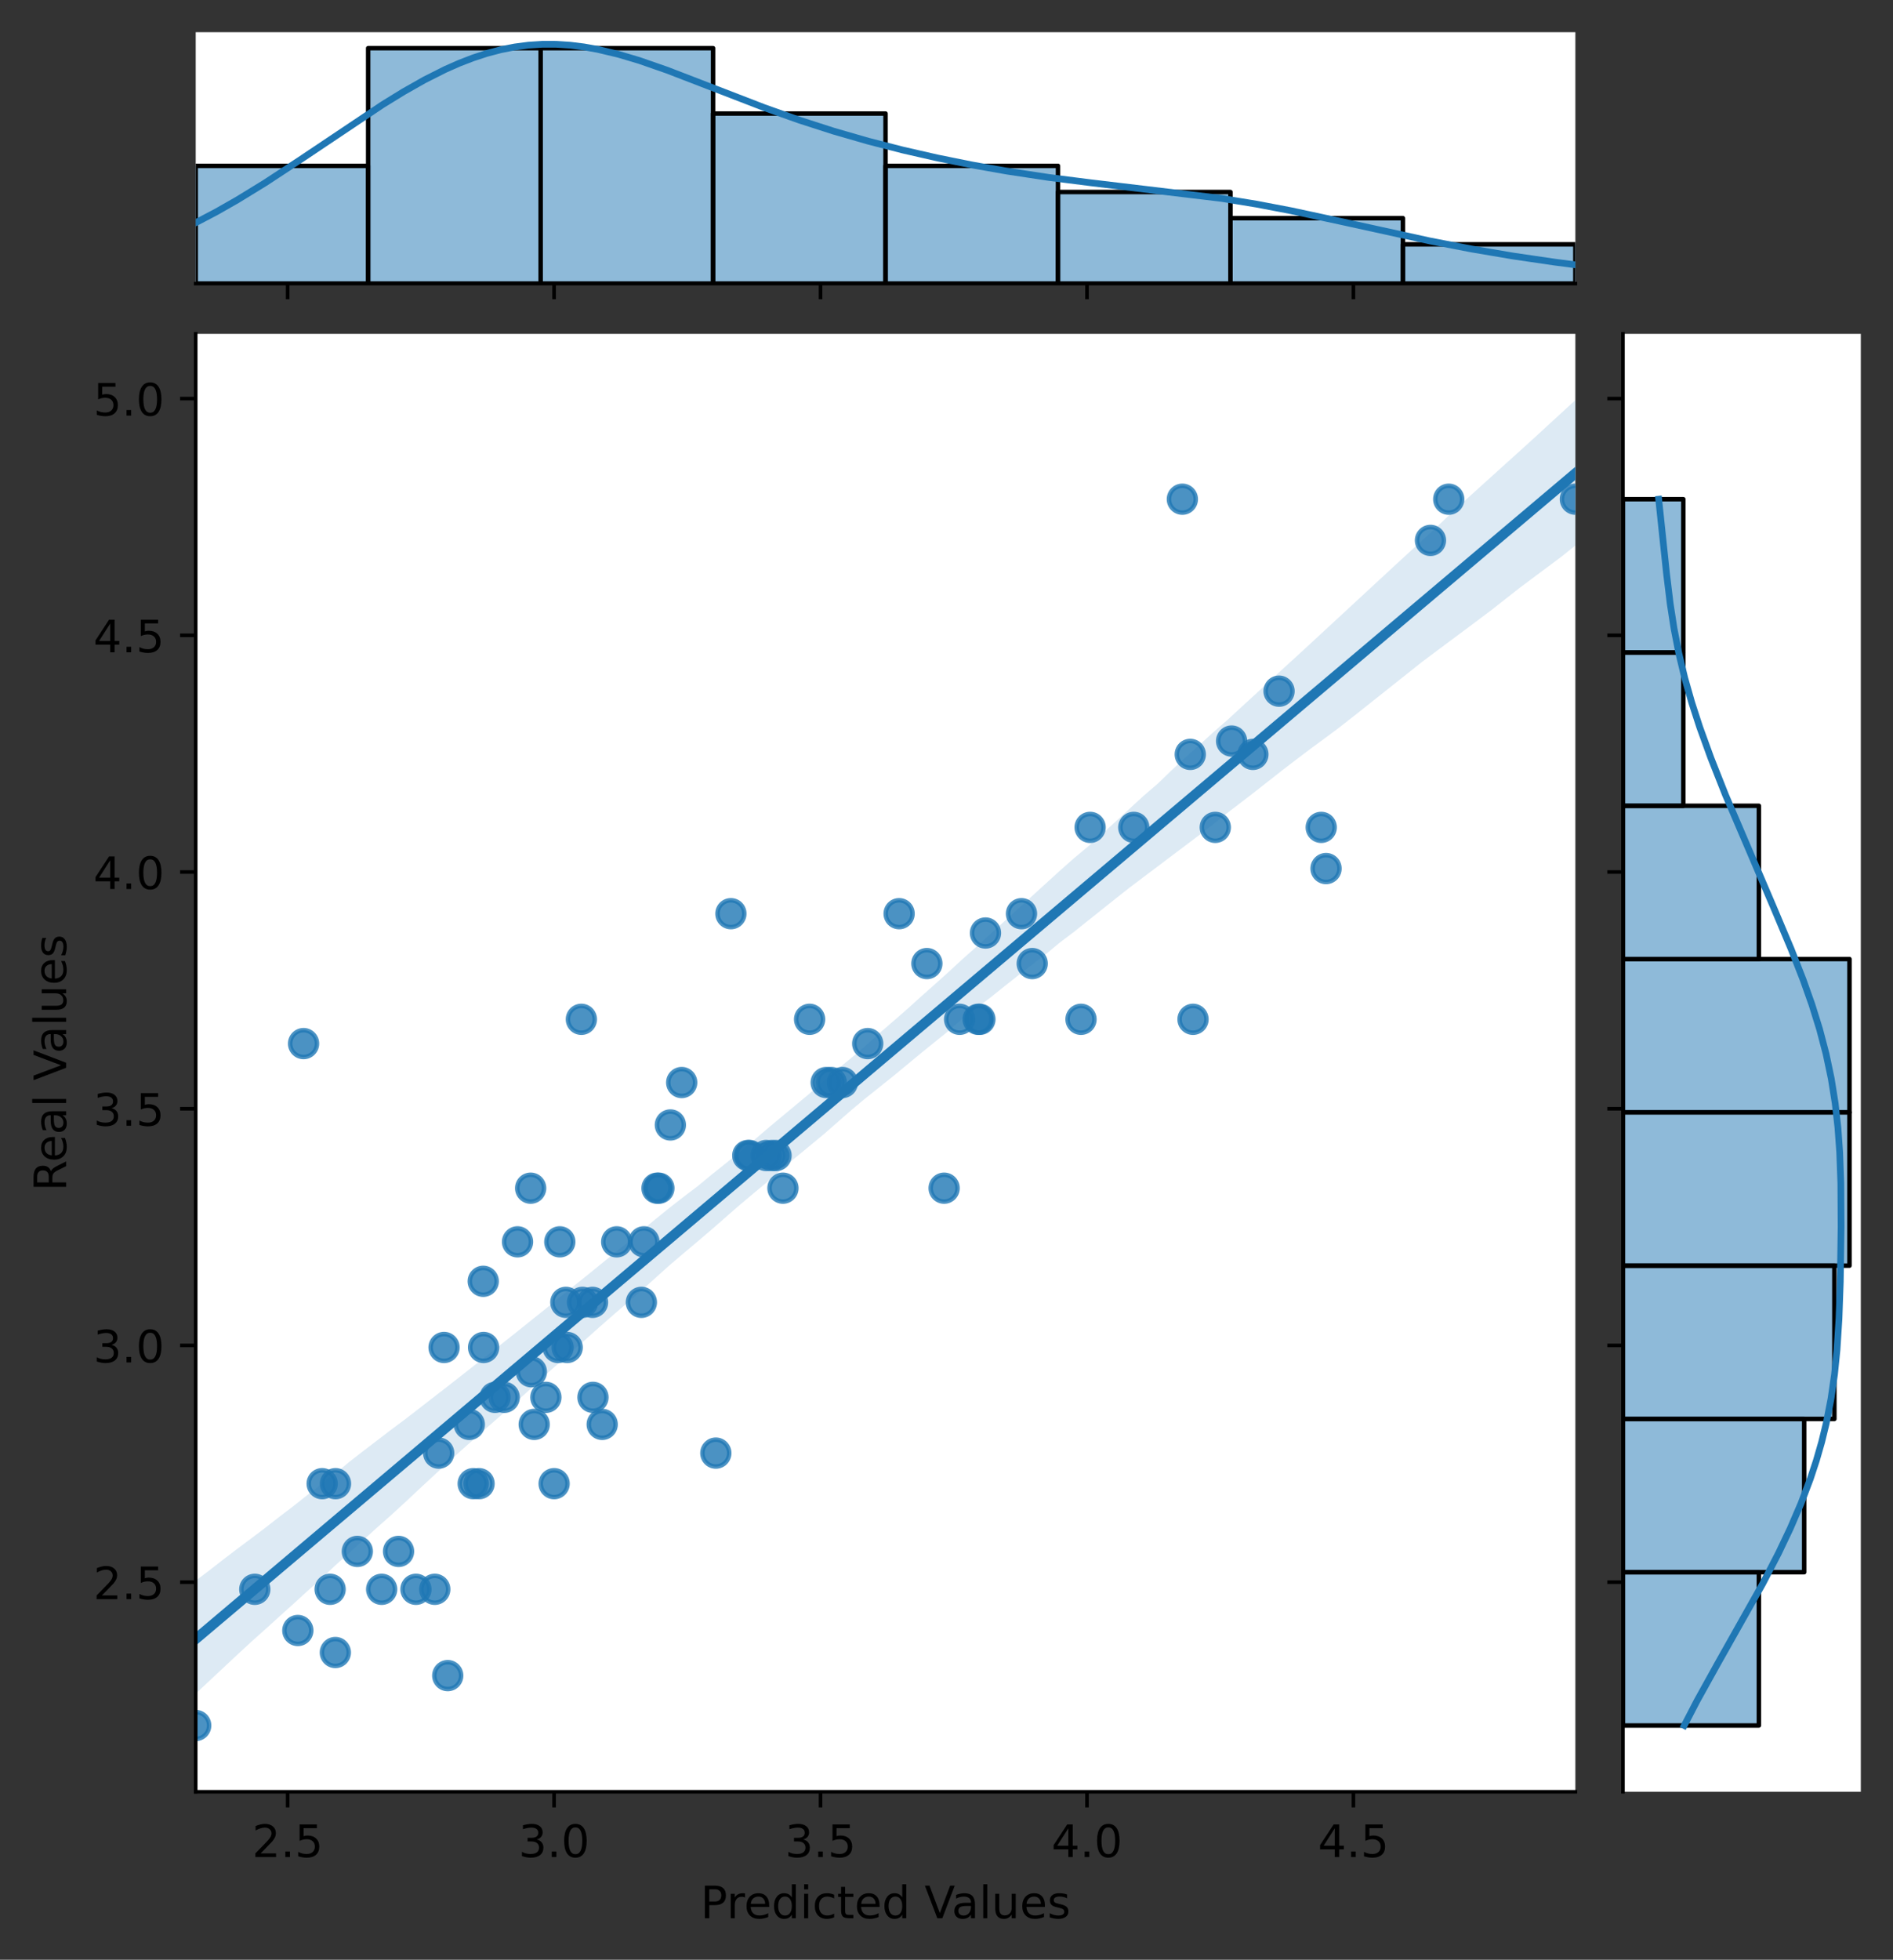 <?xml version="1.0" encoding="utf-8" standalone="no"?>
<!DOCTYPE svg PUBLIC "-//W3C//DTD SVG 1.1//EN"
  "http://www.w3.org/Graphics/SVG/1.1/DTD/svg11.dtd">
<!-- Created with matplotlib (https://matplotlib.org/) -->
<svg height="438.156pt" version="1.1" viewBox="0 0 423.475 438.156" width="423.475pt" xmlns="http://www.w3.org/2000/svg" xmlns:xlink="http://www.w3.org/1999/xlink">
 <rect x="0" y="0" width="423.475" height="438.156" fill="#333333" stroke="none"/>
 <defs>
  <style type="text/css">*{stroke-linecap:butt;stroke-linejoin:round;}</style>
 </defs>
 <g id="figure_1">
  <g id="patch_1">
   <path d="M 0 438.156 
L 423.475 438.156 
L 423.475 0 
L 0 0 
z
" style="fill:none;"/>
  </g>
  <g id="axes_1">
   <g id="patch_2">
    <path d="M 43.781 400.6 
L 352.419 400.6 
L 352.419 74.64 
L 43.781 74.64 
z
" style="fill:#ffffff;"/>
   </g>
   <g id="PathCollection_1">
    <defs>
     <path d="M 0 3 
C 0.796 3 1.559 2.684 2.121 2.121 
C 2.684 1.559 3 0.796 3 0 
C 3 -0.796 2.684 -1.559 2.121 -2.121 
C 1.559 -2.684 0.796 -3 0 -3 
C -0.796 -3 -1.559 -2.684 -2.121 -2.121 
C -2.684 -1.559 -3 -0.796 -3 0 
C -3 0.796 -2.684 1.559 -2.121 2.121 
C -1.559 2.684 -0.796 3 0 3 
z
" id="m4b97fba5b5" style="stroke:#1f77b4;stroke-opacity:0.8;"/>
    </defs>
    <g clip-path="url(#p2c9630611e)">
     <use style="fill:#1f77b4;fill-opacity:0.8;stroke:#1f77b4;stroke-opacity:0.8;" x="132.547" xlink:href="#m4b97fba5b5" y="291.176"/>
     <use style="fill:#1f77b4;fill-opacity:0.8;stroke:#1f77b4;stroke-opacity:0.8;" x="152.5" xlink:href="#m4b97fba5b5" y="242.031"/>
     <use style="fill:#1f77b4;fill-opacity:0.8;stroke:#1f77b4;stroke-opacity:0.8;" x="132.646" xlink:href="#m4b97fba5b5" y="312.417"/>
     <use style="fill:#1f77b4;fill-opacity:0.8;stroke:#1f77b4;stroke-opacity:0.8;" x="107.165" xlink:href="#m4b97fba5b5" y="331.715"/>
     <use style="fill:#1f77b4;fill-opacity:0.8;stroke:#1f77b4;stroke-opacity:0.8;" x="75.055" xlink:href="#m4b97fba5b5" y="331.715"/>
     <use style="fill:#1f77b4;fill-opacity:0.8;stroke:#1f77b4;stroke-opacity:0.8;" x="130.056" xlink:href="#m4b97fba5b5" y="227.898"/>
     <use style="fill:#1f77b4;fill-opacity:0.8;stroke:#1f77b4;stroke-opacity:0.8;" x="119.506" xlink:href="#m4b97fba5b5" y="318.467"/>
     <use style="fill:#1f77b4;fill-opacity:0.8;stroke:#1f77b4;stroke-opacity:0.8;" x="175.151" xlink:href="#m4b97fba5b5" y="265.65"/>
     <use style="fill:#1f77b4;fill-opacity:0.8;stroke:#1f77b4;stroke-opacity:0.8;" x="89.159" xlink:href="#m4b97fba5b5" y="346.861"/>
     <use style="fill:#1f77b4;fill-opacity:0.8;stroke:#1f77b4;stroke-opacity:0.8;" x="296.642" xlink:href="#m4b97fba5b5" y="194.19"/>
     <use style="fill:#1f77b4;fill-opacity:0.8;stroke:#1f77b4;stroke-opacity:0.8;" x="126.587" xlink:href="#m4b97fba5b5" y="291.176"/>
     <use style="fill:#1f77b4;fill-opacity:0.8;stroke:#1f77b4;stroke-opacity:0.8;" x="266.27" xlink:href="#m4b97fba5b5" y="168.664"/>
     <use style="fill:#1f77b4;fill-opacity:0.8;stroke:#1f77b4;stroke-opacity:0.8;" x="160.136" xlink:href="#m4b97fba5b5" y="324.883"/>
     <use style="fill:#1f77b4;fill-opacity:0.8;stroke:#1f77b4;stroke-opacity:0.8;" x="188.454" xlink:href="#m4b97fba5b5" y="242.031"/>
     <use style="fill:#1f77b4;fill-opacity:0.8;stroke:#1f77b4;stroke-opacity:0.8;" x="253.634" xlink:href="#m4b97fba5b5" y="184.981"/>
     <use style="fill:#1f77b4;fill-opacity:0.8;stroke:#1f77b4;stroke-opacity:0.8;" x="73.851" xlink:href="#m4b97fba5b5" y="355.334"/>
     <use style="fill:#1f77b4;fill-opacity:0.8;stroke:#1f77b4;stroke-opacity:0.8;" x="93.049" xlink:href="#m4b97fba5b5" y="355.334"/>
     <use style="fill:#1f77b4;fill-opacity:0.8;stroke:#1f77b4;stroke-opacity:0.8;" x="219.213" xlink:href="#m4b97fba5b5" y="227.898"/>
     <use style="fill:#1f77b4;fill-opacity:0.8;stroke:#1f77b4;stroke-opacity:0.8;" x="118.866" xlink:href="#m4b97fba5b5" y="306.694"/>
     <use style="fill:#1f77b4;fill-opacity:0.8;stroke:#1f77b4;stroke-opacity:0.8;" x="167.704" xlink:href="#m4b97fba5b5" y="258.348"/>
     <use style="fill:#1f77b4;fill-opacity:0.8;stroke:#1f77b4;stroke-opacity:0.8;" x="230.912" xlink:href="#m4b97fba5b5" y="215.431"/>
     <use style="fill:#1f77b4;fill-opacity:0.8;stroke:#1f77b4;stroke-opacity:0.8;" x="194.112" xlink:href="#m4b97fba5b5" y="233.327"/>
     <use style="fill:#1f77b4;fill-opacity:0.8;stroke:#1f77b4;stroke-opacity:0.8;" x="66.628" xlink:href="#m4b97fba5b5" y="364.543"/>
     <use style="fill:#1f77b4;fill-opacity:0.8;stroke:#1f77b4;stroke-opacity:0.8;" x="295.566" xlink:href="#m4b97fba5b5" y="184.981"/>
     <use style="fill:#1f77b4;fill-opacity:0.8;stroke:#1f77b4;stroke-opacity:0.8;" x="100.162" xlink:href="#m4b97fba5b5" y="374.632"/>
     <use style="fill:#1f77b4;fill-opacity:0.8;stroke:#1f77b4;stroke-opacity:0.8;" x="173.607" xlink:href="#m4b97fba5b5" y="258.348"/>
     <use style="fill:#1f77b4;fill-opacity:0.8;stroke:#1f77b4;stroke-opacity:0.8;" x="134.715" xlink:href="#m4b97fba5b5" y="318.467"/>
     <use style="fill:#1f77b4;fill-opacity:0.8;stroke:#1f77b4;stroke-opacity:0.8;" x="97.263" xlink:href="#m4b97fba5b5" y="355.334"/>
     <use style="fill:#1f77b4;fill-opacity:0.8;stroke:#1f77b4;stroke-opacity:0.8;" x="264.501" xlink:href="#m4b97fba5b5" y="111.613"/>
     <use style="fill:#1f77b4;fill-opacity:0.8;stroke:#1f77b4;stroke-opacity:0.8;" x="67.91" xlink:href="#m4b97fba5b5" y="233.327"/>
     <use style="fill:#1f77b4;fill-opacity:0.8;stroke:#1f77b4;stroke-opacity:0.8;" x="43.781" xlink:href="#m4b97fba5b5" y="385.784"/>
     <use style="fill:#1f77b4;fill-opacity:0.8;stroke:#1f77b4;stroke-opacity:0.8;" x="228.514" xlink:href="#m4b97fba5b5" y="204.279"/>
     <use style="fill:#1f77b4;fill-opacity:0.8;stroke:#1f77b4;stroke-opacity:0.8;" x="146.977" xlink:href="#m4b97fba5b5" y="265.65"/>
     <use style="fill:#1f77b4;fill-opacity:0.8;stroke:#1f77b4;stroke-opacity:0.8;" x="72.073" xlink:href="#m4b97fba5b5" y="331.715"/>
     <use style="fill:#1f77b4;fill-opacity:0.8;stroke:#1f77b4;stroke-opacity:0.8;" x="98.135" xlink:href="#m4b97fba5b5" y="324.883"/>
     <use style="fill:#1f77b4;fill-opacity:0.8;stroke:#1f77b4;stroke-opacity:0.8;" x="171.393" xlink:href="#m4b97fba5b5" y="258.348"/>
     <use style="fill:#1f77b4;fill-opacity:0.8;stroke:#1f77b4;stroke-opacity:0.8;" x="99.339" xlink:href="#m4b97fba5b5" y="301.265"/>
     <use style="fill:#1f77b4;fill-opacity:0.8;stroke:#1f77b4;stroke-opacity:0.8;" x="112.792" xlink:href="#m4b97fba5b5" y="312.417"/>
     <use style="fill:#1f77b4;fill-opacity:0.8;stroke:#1f77b4;stroke-opacity:0.8;" x="79.938" xlink:href="#m4b97fba5b5" y="346.861"/>
     <use style="fill:#1f77b4;fill-opacity:0.8;stroke:#1f77b4;stroke-opacity:0.8;" x="108.1" xlink:href="#m4b97fba5b5" y="286.471"/>
     <use style="fill:#1f77b4;fill-opacity:0.8;stroke:#1f77b4;stroke-opacity:0.8;" x="147.399" xlink:href="#m4b97fba5b5" y="265.65"/>
     <use style="fill:#1f77b4;fill-opacity:0.8;stroke:#1f77b4;stroke-opacity:0.8;" x="108.18" xlink:href="#m4b97fba5b5" y="301.265"/>
     <use style="fill:#1f77b4;fill-opacity:0.8;stroke:#1f77b4;stroke-opacity:0.8;" x="207.348" xlink:href="#m4b97fba5b5" y="215.431"/>
     <use style="fill:#1f77b4;fill-opacity:0.8;stroke:#1f77b4;stroke-opacity:0.8;" x="85.379" xlink:href="#m4b97fba5b5" y="355.334"/>
     <use style="fill:#1f77b4;fill-opacity:0.8;stroke:#1f77b4;stroke-opacity:0.8;" x="143.48" xlink:href="#m4b97fba5b5" y="291.176"/>
     <use style="fill:#1f77b4;fill-opacity:0.8;stroke:#1f77b4;stroke-opacity:0.8;" x="105.858" xlink:href="#m4b97fba5b5" y="331.715"/>
     <use style="fill:#1f77b4;fill-opacity:0.8;stroke:#1f77b4;stroke-opacity:0.8;" x="185.948" xlink:href="#m4b97fba5b5" y="242.031"/>
     <use style="fill:#1f77b4;fill-opacity:0.8;stroke:#1f77b4;stroke-opacity:0.8;" x="286.131" xlink:href="#m4b97fba5b5" y="154.53"/>
     <use style="fill:#1f77b4;fill-opacity:0.8;stroke:#1f77b4;stroke-opacity:0.8;" x="181.112" xlink:href="#m4b97fba5b5" y="227.898"/>
     <use style="fill:#1f77b4;fill-opacity:0.8;stroke:#1f77b4;stroke-opacity:0.8;" x="56.997" xlink:href="#m4b97fba5b5" y="355.334"/>
     <use style="fill:#1f77b4;fill-opacity:0.8;stroke:#1f77b4;stroke-opacity:0.8;" x="201.14" xlink:href="#m4b97fba5b5" y="204.279"/>
     <use style="fill:#1f77b4;fill-opacity:0.8;stroke:#1f77b4;stroke-opacity:0.8;" x="115.779" xlink:href="#m4b97fba5b5" y="277.646"/>
     <use style="fill:#1f77b4;fill-opacity:0.8;stroke:#1f77b4;stroke-opacity:0.8;" x="149.968" xlink:href="#m4b97fba5b5" y="251.516"/>
     <use style="fill:#1f77b4;fill-opacity:0.8;stroke:#1f77b4;stroke-opacity:0.8;" x="75.02" xlink:href="#m4b97fba5b5" y="369.467"/>
     <use style="fill:#1f77b4;fill-opacity:0.8;stroke:#1f77b4;stroke-opacity:0.8;" x="110.744" xlink:href="#m4b97fba5b5" y="312.417"/>
     <use style="fill:#1f77b4;fill-opacity:0.8;stroke:#1f77b4;stroke-opacity:0.8;" x="352.419" xlink:href="#m4b97fba5b5" y="111.613"/>
     <use style="fill:#1f77b4;fill-opacity:0.8;stroke:#1f77b4;stroke-opacity:0.8;" x="137.959" xlink:href="#m4b97fba5b5" y="277.646"/>
     <use style="fill:#1f77b4;fill-opacity:0.8;stroke:#1f77b4;stroke-opacity:0.8;" x="122.117" xlink:href="#m4b97fba5b5" y="312.417"/>
     <use style="fill:#1f77b4;fill-opacity:0.8;stroke:#1f77b4;stroke-opacity:0.8;" x="218.815" xlink:href="#m4b97fba5b5" y="227.898"/>
     <use style="fill:#1f77b4;fill-opacity:0.8;stroke:#1f77b4;stroke-opacity:0.8;" x="144.053" xlink:href="#m4b97fba5b5" y="277.646"/>
     <use style="fill:#1f77b4;fill-opacity:0.8;stroke:#1f77b4;stroke-opacity:0.8;" x="271.863" xlink:href="#m4b97fba5b5" y="184.981"/>
     <use style="fill:#1f77b4;fill-opacity:0.8;stroke:#1f77b4;stroke-opacity:0.8;" x="214.673" xlink:href="#m4b97fba5b5" y="227.898"/>
     <use style="fill:#1f77b4;fill-opacity:0.8;stroke:#1f77b4;stroke-opacity:0.8;" x="126.884" xlink:href="#m4b97fba5b5" y="301.265"/>
     <use style="fill:#1f77b4;fill-opacity:0.8;stroke:#1f77b4;stroke-opacity:0.8;" x="118.708" xlink:href="#m4b97fba5b5" y="265.65"/>
     <use style="fill:#1f77b4;fill-opacity:0.8;stroke:#1f77b4;stroke-opacity:0.8;" x="320.007" xlink:href="#m4b97fba5b5" y="120.823"/>
     <use style="fill:#1f77b4;fill-opacity:0.8;stroke:#1f77b4;stroke-opacity:0.8;" x="241.828" xlink:href="#m4b97fba5b5" y="227.898"/>
     <use style="fill:#1f77b4;fill-opacity:0.8;stroke:#1f77b4;stroke-opacity:0.8;" x="130.309" xlink:href="#m4b97fba5b5" y="291.176"/>
     <use style="fill:#1f77b4;fill-opacity:0.8;stroke:#1f77b4;stroke-opacity:0.8;" x="243.867" xlink:href="#m4b97fba5b5" y="184.981"/>
     <use style="fill:#1f77b4;fill-opacity:0.8;stroke:#1f77b4;stroke-opacity:0.8;" x="220.46" xlink:href="#m4b97fba5b5" y="208.599"/>
     <use style="fill:#1f77b4;fill-opacity:0.8;stroke:#1f77b4;stroke-opacity:0.8;" x="275.519" xlink:href="#m4b97fba5b5" y="165.682"/>
     <use style="fill:#1f77b4;fill-opacity:0.8;stroke:#1f77b4;stroke-opacity:0.8;" x="324.089" xlink:href="#m4b97fba5b5" y="111.613"/>
     <use style="fill:#1f77b4;fill-opacity:0.8;stroke:#1f77b4;stroke-opacity:0.8;" x="184.825" xlink:href="#m4b97fba5b5" y="242.031"/>
     <use style="fill:#1f77b4;fill-opacity:0.8;stroke:#1f77b4;stroke-opacity:0.8;" x="211.207" xlink:href="#m4b97fba5b5" y="265.65"/>
     <use style="fill:#1f77b4;fill-opacity:0.8;stroke:#1f77b4;stroke-opacity:0.8;" x="104.987" xlink:href="#m4b97fba5b5" y="318.467"/>
     <use style="fill:#1f77b4;fill-opacity:0.8;stroke:#1f77b4;stroke-opacity:0.8;" x="172.643" xlink:href="#m4b97fba5b5" y="258.348"/>
     <use style="fill:#1f77b4;fill-opacity:0.8;stroke:#1f77b4;stroke-opacity:0.8;" x="266.886" xlink:href="#m4b97fba5b5" y="227.898"/>
     <use style="fill:#1f77b4;fill-opacity:0.8;stroke:#1f77b4;stroke-opacity:0.8;" x="280.283" xlink:href="#m4b97fba5b5" y="168.664"/>
     <use style="fill:#1f77b4;fill-opacity:0.8;stroke:#1f77b4;stroke-opacity:0.8;" x="163.506" xlink:href="#m4b97fba5b5" y="204.279"/>
     <use style="fill:#1f77b4;fill-opacity:0.8;stroke:#1f77b4;stroke-opacity:0.8;" x="124.848" xlink:href="#m4b97fba5b5" y="301.265"/>
     <use style="fill:#1f77b4;fill-opacity:0.8;stroke:#1f77b4;stroke-opacity:0.8;" x="167.283" xlink:href="#m4b97fba5b5" y="258.348"/>
     <use style="fill:#1f77b4;fill-opacity:0.8;stroke:#1f77b4;stroke-opacity:0.8;" x="123.961" xlink:href="#m4b97fba5b5" y="331.715"/>
     <use style="fill:#1f77b4;fill-opacity:0.8;stroke:#1f77b4;stroke-opacity:0.8;" x="125.231" xlink:href="#m4b97fba5b5" y="277.646"/>
    </g>
   </g>
   <g id="PolyCollection_1">
    <path clip-path="url(#p2c9630611e)" d="M 43.781 353.41 
L 43.781 378.663 
L 46.899 375.747 
L 50.016 372.831 
L 53.134 369.912 
L 56.251 367.041 
L 59.369 364.249 
L 62.487 361.426 
L 65.604 358.617 
L 68.722 355.776 
L 71.839 352.994 
L 74.957 350.031 
L 78.074 347.26 
L 81.192 344.402 
L 84.309 341.563 
L 87.427 338.811 
L 90.545 335.953 
L 93.662 333.035 
L 96.78 330.143 
L 99.897 327.272 
L 103.015 324.431 
L 106.132 321.658 
L 109.25 318.9 
L 112.367 316.184 
L 115.485 313.402 
L 118.603 310.6 
L 121.72 307.654 
L 124.838 304.927 
L 127.955 302.153 
L 131.073 299.406 
L 134.19 296.626 
L 137.308 293.894 
L 140.425 291.213 
L 143.543 288.486 
L 146.66 285.684 
L 149.778 282.881 
L 152.896 280.232 
L 156.013 277.606 
L 159.131 274.951 
L 162.248 272.225 
L 165.366 269.5 
L 168.483 266.883 
L 171.601 264.299 
L 174.718 261.533 
L 177.836 258.917 
L 180.954 256.342 
L 184.071 253.77 
L 187.189 251.049 
L 190.306 248.315 
L 193.424 245.708 
L 196.541 243.22 
L 199.659 240.733 
L 202.776 238.158 
L 205.894 235.579 
L 209.012 233.049 
L 212.129 230.542 
L 215.247 227.784 
L 218.364 225.404 
L 221.482 223.096 
L 224.599 220.589 
L 227.717 218.129 
L 230.834 215.731 
L 233.952 213.331 
L 237.069 210.748 
L 240.187 208.392 
L 243.305 205.908 
L 246.422 203.421 
L 249.54 200.933 
L 252.657 198.48 
L 255.775 196.123 
L 258.892 193.781 
L 262.01 191.427 
L 265.127 189.08 
L 268.245 186.732 
L 271.363 184.316 
L 274.48 181.813 
L 277.598 179.442 
L 280.715 177.032 
L 283.833 174.589 
L 286.95 172.144 
L 290.068 169.757 
L 293.185 167.401 
L 296.303 165.114 
L 299.421 162.79 
L 302.538 160.359 
L 305.656 157.886 
L 308.773 155.411 
L 311.891 152.935 
L 315.008 150.46 
L 318.126 147.985 
L 321.243 145.65 
L 324.361 143.328 
L 327.479 141.007 
L 330.596 138.685 
L 333.714 136.338 
L 336.831 133.888 
L 339.949 131.439 
L 343.066 129.109 
L 346.184 126.786 
L 349.301 124.462 
L 352.419 121.964 
L 352.419 89.456 
L 352.419 89.456 
L 349.301 92.319 
L 346.184 95.182 
L 343.066 98.046 
L 339.949 100.872 
L 336.831 103.684 
L 333.714 106.497 
L 330.596 109.311 
L 327.479 112.141 
L 324.361 115.026 
L 321.243 117.966 
L 318.126 120.857 
L 315.008 123.699 
L 311.891 126.564 
L 308.773 129.448 
L 305.656 132.331 
L 302.538 135.215 
L 299.421 138.098 
L 296.303 140.982 
L 293.185 143.868 
L 290.068 146.736 
L 286.95 149.578 
L 283.833 152.462 
L 280.715 155.327 
L 277.598 158.194 
L 274.48 161.059 
L 271.363 163.769 
L 268.245 166.61 
L 265.127 169.389 
L 262.01 172.299 
L 258.892 175.302 
L 255.775 177.977 
L 252.657 180.841 
L 249.54 183.715 
L 246.422 186.564 
L 243.305 189.343 
L 240.187 191.94 
L 237.069 194.703 
L 233.952 197.537 
L 230.834 200.383 
L 227.717 203.206 
L 224.599 206.063 
L 221.482 208.902 
L 218.364 211.74 
L 215.247 214.497 
L 212.129 217.383 
L 209.012 220.178 
L 205.894 222.94 
L 202.776 225.765 
L 199.659 228.473 
L 196.541 231.172 
L 193.424 233.996 
L 190.306 236.638 
L 187.189 239.197 
L 184.071 241.853 
L 180.954 244.619 
L 177.836 247.212 
L 174.718 249.807 
L 171.601 252.404 
L 168.483 255.078 
L 165.366 257.663 
L 162.248 260.189 
L 159.131 262.671 
L 156.013 265.255 
L 152.896 267.609 
L 149.778 270.039 
L 146.66 272.559 
L 143.543 275.124 
L 140.425 277.765 
L 137.308 280.276 
L 134.19 282.818 
L 131.073 285.354 
L 127.955 287.844 
L 124.838 290.348 
L 121.72 292.897 
L 118.603 295.384 
L 115.485 297.879 
L 112.367 300.357 
L 109.25 302.82 
L 106.132 305.262 
L 103.015 307.705 
L 99.897 310.147 
L 96.78 312.554 
L 93.662 314.978 
L 90.545 317.385 
L 87.427 319.706 
L 84.309 322.09 
L 81.192 324.476 
L 78.074 326.898 
L 74.957 329.49 
L 71.839 331.876 
L 68.722 334.285 
L 65.604 336.755 
L 62.487 339.13 
L 59.369 341.564 
L 56.251 343.919 
L 53.134 346.244 
L 50.016 348.619 
L 46.899 351.049 
L 43.781 353.41 
z
" style="fill:#1f77b4;fill-opacity:0.15;"/>
   </g>
   <g id="matplotlib.axis_1">
    <g id="xtick_1">
     <g id="line2d_1">
      <defs>
       <path d="M 0 0 
L 0 3.5 
" id="m75bcd19d06" style="stroke:#000000;stroke-width:0.8;"/>
      </defs>
      <g>
       <use style="stroke:#000000;stroke-width:0.8;" x="64.349" xlink:href="#m75bcd19d06" y="400.6"/>
      </g>
     </g>
     <g id="text_1">
      <!-- 2.5 -->
      <g transform="translate(56.397 415.198)scale(0.1 -0.1)">
       <defs>
        <path d="M 19.188 8.297 
L 53.609 8.297 
L 53.609 0 
L 7.328 0 
L 7.328 8.297 
Q 12.938 14.109 22.625 23.891 
Q 32.328 33.688 34.812 36.531 
Q 39.547 41.844 41.422 45.531 
Q 43.312 49.219 43.312 52.781 
Q 43.312 58.594 39.234 62.25 
Q 35.156 65.922 28.609 65.922 
Q 23.969 65.922 18.812 64.312 
Q 13.672 62.703 7.812 59.422 
L 7.812 69.391 
Q 13.766 71.781 18.938 73 
Q 24.125 74.219 28.422 74.219 
Q 39.75 74.219 46.484 68.547 
Q 53.219 62.891 53.219 53.422 
Q 53.219 48.922 51.531 44.891 
Q 49.859 40.875 45.406 35.406 
Q 44.188 33.984 37.641 27.219 
Q 31.109 20.453 19.188 8.297 
z
" id="DejaVuSans-50"/>
        <path d="M 10.688 12.406 
L 21 12.406 
L 21 0 
L 10.688 0 
z
" id="DejaVuSans-46"/>
        <path d="M 10.797 72.906 
L 49.516 72.906 
L 49.516 64.594 
L 19.828 64.594 
L 19.828 46.734 
Q 21.969 47.469 24.109 47.828 
Q 26.266 48.188 28.422 48.188 
Q 40.625 48.188 47.75 41.5 
Q 54.891 34.812 54.891 23.391 
Q 54.891 11.625 47.562 5.094 
Q 40.234 -1.422 26.906 -1.422 
Q 22.312 -1.422 17.547 -0.641 
Q 12.797 0.141 7.719 1.703 
L 7.719 11.625 
Q 12.109 9.234 16.797 8.062 
Q 21.484 6.891 26.703 6.891 
Q 35.156 6.891 40.078 11.328 
Q 45.016 15.766 45.016 23.391 
Q 45.016 31 40.078 35.438 
Q 35.156 39.891 26.703 39.891 
Q 22.75 39.891 18.812 39.016 
Q 14.891 38.141 10.797 36.281 
z
" id="DejaVuSans-53"/>
       </defs>
       <use xlink:href="#DejaVuSans-50"/>
       <use x="63.623" xlink:href="#DejaVuSans-46"/>
       <use x="95.41" xlink:href="#DejaVuSans-53"/>
      </g>
     </g>
    </g>
    <g id="xtick_2">
     <g id="line2d_2">
      <g>
       <use style="stroke:#000000;stroke-width:0.8;" x="123.955" xlink:href="#m75bcd19d06" y="400.6"/>
      </g>
     </g>
     <g id="text_2">
      <!-- 3.0 -->
      <g transform="translate(116.003 415.198)scale(0.1 -0.1)">
       <defs>
        <path d="M 40.578 39.312 
Q 47.656 37.797 51.625 33 
Q 55.609 28.219 55.609 21.188 
Q 55.609 10.406 48.188 4.484 
Q 40.766 -1.422 27.094 -1.422 
Q 22.516 -1.422 17.656 -0.516 
Q 12.797 0.391 7.625 2.203 
L 7.625 11.719 
Q 11.719 9.328 16.594 8.109 
Q 21.484 6.891 26.812 6.891 
Q 36.078 6.891 40.938 10.547 
Q 45.797 14.203 45.797 21.188 
Q 45.797 27.641 41.281 31.266 
Q 36.766 34.906 28.719 34.906 
L 20.219 34.906 
L 20.219 43.016 
L 29.109 43.016 
Q 36.375 43.016 40.234 45.922 
Q 44.094 48.828 44.094 54.297 
Q 44.094 59.906 40.109 62.906 
Q 36.141 65.922 28.719 65.922 
Q 24.656 65.922 20.016 65.031 
Q 15.375 64.156 9.812 62.312 
L 9.812 71.094 
Q 15.438 72.656 20.344 73.438 
Q 25.25 74.219 29.594 74.219 
Q 40.828 74.219 47.359 69.109 
Q 53.906 64.016 53.906 55.328 
Q 53.906 49.266 50.438 45.094 
Q 46.969 40.922 40.578 39.312 
z
" id="DejaVuSans-51"/>
        <path d="M 31.781 66.406 
Q 24.172 66.406 20.328 58.906 
Q 16.5 51.422 16.5 36.375 
Q 16.5 21.391 20.328 13.891 
Q 24.172 6.391 31.781 6.391 
Q 39.453 6.391 43.281 13.891 
Q 47.125 21.391 47.125 36.375 
Q 47.125 51.422 43.281 58.906 
Q 39.453 66.406 31.781 66.406 
z
M 31.781 74.219 
Q 44.047 74.219 50.516 64.516 
Q 56.984 54.828 56.984 36.375 
Q 56.984 17.969 50.516 8.266 
Q 44.047 -1.422 31.781 -1.422 
Q 19.531 -1.422 13.062 8.266 
Q 6.594 17.969 6.594 36.375 
Q 6.594 54.828 13.062 64.516 
Q 19.531 74.219 31.781 74.219 
z
" id="DejaVuSans-48"/>
       </defs>
       <use xlink:href="#DejaVuSans-51"/>
       <use x="63.623" xlink:href="#DejaVuSans-46"/>
       <use x="95.41" xlink:href="#DejaVuSans-48"/>
      </g>
     </g>
    </g>
    <g id="xtick_3">
     <g id="line2d_3">
      <g>
       <use style="stroke:#000000;stroke-width:0.8;" x="183.561" xlink:href="#m75bcd19d06" y="400.6"/>
      </g>
     </g>
     <g id="text_3">
      <!-- 3.5 -->
      <g transform="translate(175.609 415.198)scale(0.1 -0.1)">
       <use xlink:href="#DejaVuSans-51"/>
       <use x="63.623" xlink:href="#DejaVuSans-46"/>
       <use x="95.41" xlink:href="#DejaVuSans-53"/>
      </g>
     </g>
    </g>
    <g id="xtick_4">
     <g id="line2d_4">
      <g>
       <use style="stroke:#000000;stroke-width:0.8;" x="243.166" xlink:href="#m75bcd19d06" y="400.6"/>
      </g>
     </g>
     <g id="text_4">
      <!-- 4.0 -->
      <g transform="translate(235.215 415.198)scale(0.1 -0.1)">
       <defs>
        <path d="M 37.797 64.312 
L 12.891 25.391 
L 37.797 25.391 
z
M 35.203 72.906 
L 47.609 72.906 
L 47.609 25.391 
L 58.016 25.391 
L 58.016 17.188 
L 47.609 17.188 
L 47.609 0 
L 37.797 0 
L 37.797 17.188 
L 4.891 17.188 
L 4.891 26.703 
z
" id="DejaVuSans-52"/>
       </defs>
       <use xlink:href="#DejaVuSans-52"/>
       <use x="63.623" xlink:href="#DejaVuSans-46"/>
       <use x="95.41" xlink:href="#DejaVuSans-48"/>
      </g>
     </g>
    </g>
    <g id="xtick_5">
     <g id="line2d_5">
      <g>
       <use style="stroke:#000000;stroke-width:0.8;" x="302.772" xlink:href="#m75bcd19d06" y="400.6"/>
      </g>
     </g>
     <g id="text_5">
      <!-- 4.5 -->
      <g transform="translate(294.821 415.198)scale(0.1 -0.1)">
       <use xlink:href="#DejaVuSans-52"/>
       <use x="63.623" xlink:href="#DejaVuSans-46"/>
       <use x="95.41" xlink:href="#DejaVuSans-53"/>
      </g>
     </g>
    </g>
    <g id="text_6">
     <!-- Predicted Values -->
     <g transform="translate(156.705 428.877)scale(0.1 -0.1)">
      <defs>
       <path d="M 19.672 64.797 
L 19.672 37.406 
L 32.078 37.406 
Q 38.969 37.406 42.719 40.969 
Q 46.484 44.531 46.484 51.125 
Q 46.484 57.672 42.719 61.234 
Q 38.969 64.797 32.078 64.797 
z
M 9.812 72.906 
L 32.078 72.906 
Q 44.344 72.906 50.609 67.359 
Q 56.891 61.812 56.891 51.125 
Q 56.891 40.328 50.609 34.812 
Q 44.344 29.297 32.078 29.297 
L 19.672 29.297 
L 19.672 0 
L 9.812 0 
z
" id="DejaVuSans-80"/>
       <path d="M 41.109 46.297 
Q 39.594 47.172 37.812 47.578 
Q 36.031 48 33.891 48 
Q 26.266 48 22.188 43.047 
Q 18.109 38.094 18.109 28.812 
L 18.109 0 
L 9.078 0 
L 9.078 54.688 
L 18.109 54.688 
L 18.109 46.188 
Q 20.953 51.172 25.484 53.578 
Q 30.031 56 36.531 56 
Q 37.453 56 38.578 55.875 
Q 39.703 55.766 41.062 55.516 
z
" id="DejaVuSans-114"/>
       <path d="M 56.203 29.594 
L 56.203 25.203 
L 14.891 25.203 
Q 15.484 15.922 20.484 11.062 
Q 25.484 6.203 34.422 6.203 
Q 39.594 6.203 44.453 7.469 
Q 49.312 8.734 54.109 11.281 
L 54.109 2.781 
Q 49.266 0.734 44.188 -0.344 
Q 39.109 -1.422 33.891 -1.422 
Q 20.797 -1.422 13.156 6.188 
Q 5.516 13.812 5.516 26.812 
Q 5.516 40.234 12.766 48.109 
Q 20.016 56 32.328 56 
Q 43.359 56 49.781 48.891 
Q 56.203 41.797 56.203 29.594 
z
M 47.219 32.234 
Q 47.125 39.594 43.094 43.984 
Q 39.062 48.391 32.422 48.391 
Q 24.906 48.391 20.391 44.141 
Q 15.875 39.891 15.188 32.172 
z
" id="DejaVuSans-101"/>
       <path d="M 45.406 46.391 
L 45.406 75.984 
L 54.391 75.984 
L 54.391 0 
L 45.406 0 
L 45.406 8.203 
Q 42.578 3.328 38.25 0.953 
Q 33.938 -1.422 27.875 -1.422 
Q 17.969 -1.422 11.734 6.484 
Q 5.516 14.406 5.516 27.297 
Q 5.516 40.188 11.734 48.094 
Q 17.969 56 27.875 56 
Q 33.938 56 38.25 53.625 
Q 42.578 51.266 45.406 46.391 
z
M 14.797 27.297 
Q 14.797 17.391 18.875 11.75 
Q 22.953 6.109 30.078 6.109 
Q 37.203 6.109 41.297 11.75 
Q 45.406 17.391 45.406 27.297 
Q 45.406 37.203 41.297 42.844 
Q 37.203 48.484 30.078 48.484 
Q 22.953 48.484 18.875 42.844 
Q 14.797 37.203 14.797 27.297 
z
" id="DejaVuSans-100"/>
       <path d="M 9.422 54.688 
L 18.406 54.688 
L 18.406 0 
L 9.422 0 
z
M 9.422 75.984 
L 18.406 75.984 
L 18.406 64.594 
L 9.422 64.594 
z
" id="DejaVuSans-105"/>
       <path d="M 48.781 52.594 
L 48.781 44.188 
Q 44.969 46.297 41.141 47.344 
Q 37.312 48.391 33.406 48.391 
Q 24.656 48.391 19.812 42.844 
Q 14.984 37.312 14.984 27.297 
Q 14.984 17.281 19.812 11.734 
Q 24.656 6.203 33.406 6.203 
Q 37.312 6.203 41.141 7.25 
Q 44.969 8.297 48.781 10.406 
L 48.781 2.094 
Q 45.016 0.344 40.984 -0.531 
Q 36.969 -1.422 32.422 -1.422 
Q 20.062 -1.422 12.781 6.344 
Q 5.516 14.109 5.516 27.297 
Q 5.516 40.672 12.859 48.328 
Q 20.219 56 33.016 56 
Q 37.156 56 41.109 55.141 
Q 45.062 54.297 48.781 52.594 
z
" id="DejaVuSans-99"/>
       <path d="M 18.312 70.219 
L 18.312 54.688 
L 36.812 54.688 
L 36.812 47.703 
L 18.312 47.703 
L 18.312 18.016 
Q 18.312 11.328 20.141 9.422 
Q 21.969 7.516 27.594 7.516 
L 36.812 7.516 
L 36.812 0 
L 27.594 0 
Q 17.188 0 13.234 3.875 
Q 9.281 7.766 9.281 18.016 
L 9.281 47.703 
L 2.688 47.703 
L 2.688 54.688 
L 9.281 54.688 
L 9.281 70.219 
z
" id="DejaVuSans-116"/>
       <path id="DejaVuSans-32"/>
       <path d="M 28.609 0 
L 0.781 72.906 
L 11.078 72.906 
L 34.188 11.531 
L 57.328 72.906 
L 67.578 72.906 
L 39.797 0 
z
" id="DejaVuSans-86"/>
       <path d="M 34.281 27.484 
Q 23.391 27.484 19.188 25 
Q 14.984 22.516 14.984 16.5 
Q 14.984 11.719 18.141 8.906 
Q 21.297 6.109 26.703 6.109 
Q 34.188 6.109 38.703 11.406 
Q 43.219 16.703 43.219 25.484 
L 43.219 27.484 
z
M 52.203 31.203 
L 52.203 0 
L 43.219 0 
L 43.219 8.297 
Q 40.141 3.328 35.547 0.953 
Q 30.953 -1.422 24.312 -1.422 
Q 15.922 -1.422 10.953 3.297 
Q 6 8.016 6 15.922 
Q 6 25.141 12.172 29.828 
Q 18.359 34.516 30.609 34.516 
L 43.219 34.516 
L 43.219 35.406 
Q 43.219 41.609 39.141 45 
Q 35.062 48.391 27.688 48.391 
Q 23 48.391 18.547 47.266 
Q 14.109 46.141 10.016 43.891 
L 10.016 52.203 
Q 14.938 54.109 19.578 55.047 
Q 24.219 56 28.609 56 
Q 40.484 56 46.344 49.844 
Q 52.203 43.703 52.203 31.203 
z
" id="DejaVuSans-97"/>
       <path d="M 9.422 75.984 
L 18.406 75.984 
L 18.406 0 
L 9.422 0 
z
" id="DejaVuSans-108"/>
       <path d="M 8.5 21.578 
L 8.5 54.688 
L 17.484 54.688 
L 17.484 21.922 
Q 17.484 14.156 20.5 10.266 
Q 23.531 6.391 29.594 6.391 
Q 36.859 6.391 41.078 11.031 
Q 45.312 15.672 45.312 23.688 
L 45.312 54.688 
L 54.297 54.688 
L 54.297 0 
L 45.312 0 
L 45.312 8.406 
Q 42.047 3.422 37.719 1 
Q 33.406 -1.422 27.688 -1.422 
Q 18.266 -1.422 13.375 4.438 
Q 8.5 10.297 8.5 21.578 
z
M 31.109 56 
z
" id="DejaVuSans-117"/>
       <path d="M 44.281 53.078 
L 44.281 44.578 
Q 40.484 46.531 36.375 47.5 
Q 32.281 48.484 27.875 48.484 
Q 21.188 48.484 17.844 46.438 
Q 14.5 44.391 14.5 40.281 
Q 14.5 37.156 16.891 35.375 
Q 19.281 33.594 26.516 31.984 
L 29.594 31.297 
Q 39.156 29.25 43.188 25.516 
Q 47.219 21.781 47.219 15.094 
Q 47.219 7.469 41.188 3.016 
Q 35.156 -1.422 24.609 -1.422 
Q 20.219 -1.422 15.453 -0.562 
Q 10.688 0.297 5.422 2 
L 5.422 11.281 
Q 10.406 8.688 15.234 7.391 
Q 20.062 6.109 24.812 6.109 
Q 31.156 6.109 34.562 8.281 
Q 37.984 10.453 37.984 14.406 
Q 37.984 18.062 35.516 20.016 
Q 33.062 21.969 24.703 23.781 
L 21.578 24.516 
Q 13.234 26.266 9.516 29.906 
Q 5.812 33.547 5.812 39.891 
Q 5.812 47.609 11.281 51.797 
Q 16.75 56 26.812 56 
Q 31.781 56 36.172 55.266 
Q 40.578 54.547 44.281 53.078 
z
" id="DejaVuSans-115"/>
      </defs>
      <use xlink:href="#DejaVuSans-80"/>
      <use x="58.553" xlink:href="#DejaVuSans-114"/>
      <use x="97.416" xlink:href="#DejaVuSans-101"/>
      <use x="158.939" xlink:href="#DejaVuSans-100"/>
      <use x="222.416" xlink:href="#DejaVuSans-105"/>
      <use x="250.199" xlink:href="#DejaVuSans-99"/>
      <use x="305.18" xlink:href="#DejaVuSans-116"/>
      <use x="344.389" xlink:href="#DejaVuSans-101"/>
      <use x="405.912" xlink:href="#DejaVuSans-100"/>
      <use x="469.389" xlink:href="#DejaVuSans-32"/>
      <use x="501.176" xlink:href="#DejaVuSans-86"/>
      <use x="561.834" xlink:href="#DejaVuSans-97"/>
      <use x="623.113" xlink:href="#DejaVuSans-108"/>
      <use x="650.896" xlink:href="#DejaVuSans-117"/>
      <use x="714.275" xlink:href="#DejaVuSans-101"/>
      <use x="775.799" xlink:href="#DejaVuSans-115"/>
     </g>
    </g>
   </g>
   <g id="matplotlib.axis_2">
    <g id="ytick_1">
     <g id="line2d_6">
      <defs>
       <path d="M 0 0 
L -3.5 0 
" id="m7ddcb14e85" style="stroke:#000000;stroke-width:0.8;"/>
      </defs>
      <g>
       <use style="stroke:#000000;stroke-width:0.8;" x="43.781" xlink:href="#m7ddcb14e85" y="353.736"/>
      </g>
     </g>
     <g id="text_7">
      <!-- 2.5 -->
      <g transform="translate(20.878 357.535)scale(0.1 -0.1)">
       <use xlink:href="#DejaVuSans-50"/>
       <use x="63.623" xlink:href="#DejaVuSans-46"/>
       <use x="95.41" xlink:href="#DejaVuSans-53"/>
      </g>
     </g>
    </g>
    <g id="ytick_2">
     <g id="line2d_7">
      <g>
       <use style="stroke:#000000;stroke-width:0.8;" x="43.781" xlink:href="#m7ddcb14e85" y="300.813"/>
      </g>
     </g>
     <g id="text_8">
      <!-- 3.0 -->
      <g transform="translate(20.878 304.612)scale(0.1 -0.1)">
       <use xlink:href="#DejaVuSans-51"/>
       <use x="63.623" xlink:href="#DejaVuSans-46"/>
       <use x="95.41" xlink:href="#DejaVuSans-48"/>
      </g>
     </g>
    </g>
    <g id="ytick_3">
     <g id="line2d_8">
      <g>
       <use style="stroke:#000000;stroke-width:0.8;" x="43.781" xlink:href="#m7ddcb14e85" y="247.89"/>
      </g>
     </g>
     <g id="text_9">
      <!-- 3.5 -->
      <g transform="translate(20.878 251.689)scale(0.1 -0.1)">
       <use xlink:href="#DejaVuSans-51"/>
       <use x="63.623" xlink:href="#DejaVuSans-46"/>
       <use x="95.41" xlink:href="#DejaVuSans-53"/>
      </g>
     </g>
    </g>
    <g id="ytick_4">
     <g id="line2d_9">
      <g>
       <use style="stroke:#000000;stroke-width:0.8;" x="43.781" xlink:href="#m7ddcb14e85" y="194.967"/>
      </g>
     </g>
     <g id="text_10">
      <!-- 4.0 -->
      <g transform="translate(20.878 198.766)scale(0.1 -0.1)">
       <use xlink:href="#DejaVuSans-52"/>
       <use x="63.623" xlink:href="#DejaVuSans-46"/>
       <use x="95.41" xlink:href="#DejaVuSans-48"/>
      </g>
     </g>
    </g>
    <g id="ytick_5">
     <g id="line2d_10">
      <g>
       <use style="stroke:#000000;stroke-width:0.8;" x="43.781" xlink:href="#m7ddcb14e85" y="142.043"/>
      </g>
     </g>
     <g id="text_11">
      <!-- 4.5 -->
      <g transform="translate(20.878 145.843)scale(0.1 -0.1)">
       <use xlink:href="#DejaVuSans-52"/>
       <use x="63.623" xlink:href="#DejaVuSans-46"/>
       <use x="95.41" xlink:href="#DejaVuSans-53"/>
      </g>
     </g>
    </g>
    <g id="ytick_6">
     <g id="line2d_11">
      <g>
       <use style="stroke:#000000;stroke-width:0.8;" x="43.781" xlink:href="#m7ddcb14e85" y="89.12"/>
      </g>
     </g>
     <g id="text_12">
      <!-- 5.0 -->
      <g transform="translate(20.878 92.919)scale(0.1 -0.1)">
       <use xlink:href="#DejaVuSans-53"/>
       <use x="63.623" xlink:href="#DejaVuSans-46"/>
       <use x="95.41" xlink:href="#DejaVuSans-48"/>
      </g>
     </g>
    </g>
    <g id="text_13">
     <!-- Real Values -->
     <g transform="translate(14.798 266.324)rotate(-90)scale(0.1 -0.1)">
      <defs>
       <path d="M 44.391 34.188 
Q 47.562 33.109 50.562 29.594 
Q 53.562 26.078 56.594 19.922 
L 66.609 0 
L 56 0 
L 46.688 18.703 
Q 43.062 26.031 39.672 28.422 
Q 36.281 30.812 30.422 30.812 
L 19.672 30.812 
L 19.672 0 
L 9.812 0 
L 9.812 72.906 
L 32.078 72.906 
Q 44.578 72.906 50.734 67.672 
Q 56.891 62.453 56.891 51.906 
Q 56.891 45.016 53.688 40.469 
Q 50.484 35.938 44.391 34.188 
z
M 19.672 64.797 
L 19.672 38.922 
L 32.078 38.922 
Q 39.203 38.922 42.844 42.219 
Q 46.484 45.516 46.484 51.906 
Q 46.484 58.297 42.844 61.547 
Q 39.203 64.797 32.078 64.797 
z
" id="DejaVuSans-82"/>
      </defs>
      <use xlink:href="#DejaVuSans-82"/>
      <use x="64.982" xlink:href="#DejaVuSans-101"/>
      <use x="126.506" xlink:href="#DejaVuSans-97"/>
      <use x="187.785" xlink:href="#DejaVuSans-108"/>
      <use x="215.568" xlink:href="#DejaVuSans-32"/>
      <use x="247.355" xlink:href="#DejaVuSans-86"/>
      <use x="308.014" xlink:href="#DejaVuSans-97"/>
      <use x="369.293" xlink:href="#DejaVuSans-108"/>
      <use x="397.076" xlink:href="#DejaVuSans-117"/>
      <use x="460.455" xlink:href="#DejaVuSans-101"/>
      <use x="521.979" xlink:href="#DejaVuSans-115"/>
     </g>
    </g>
   </g>
   <g id="line2d_12">
    <path clip-path="url(#p2c9630611e)" d="M 43.781 366.449 
L 46.899 363.816 
L 50.016 361.184 
L 53.134 358.551 
L 56.251 355.919 
L 59.369 353.286 
L 62.487 350.653 
L 65.604 348.021 
L 68.722 345.388 
L 71.839 342.756 
L 74.957 340.123 
L 78.074 337.491 
L 81.192 334.858 
L 84.309 332.226 
L 87.427 329.593 
L 90.545 326.961 
L 93.662 324.328 
L 96.78 321.695 
L 99.897 319.063 
L 103.015 316.43 
L 106.132 313.798 
L 109.25 311.165 
L 112.367 308.533 
L 115.485 305.9 
L 118.603 303.268 
L 121.72 300.635 
L 124.838 298.002 
L 127.955 295.37 
L 131.073 292.737 
L 134.19 290.105 
L 137.308 287.472 
L 140.425 284.84 
L 143.543 282.207 
L 146.66 279.575 
L 149.778 276.942 
L 152.896 274.31 
L 156.013 271.677 
L 159.131 269.044 
L 162.248 266.412 
L 165.366 263.779 
L 168.483 261.147 
L 171.601 258.514 
L 174.718 255.882 
L 177.836 253.249 
L 180.954 250.617 
L 184.071 247.984 
L 187.189 245.351 
L 190.306 242.719 
L 193.424 240.086 
L 196.541 237.454 
L 199.659 234.821 
L 202.776 232.189 
L 205.894 229.556 
L 209.012 226.924 
L 212.129 224.291 
L 215.247 221.659 
L 218.364 219.026 
L 221.482 216.393 
L 224.599 213.761 
L 227.717 211.128 
L 230.834 208.496 
L 233.952 205.863 
L 237.069 203.231 
L 240.187 200.598 
L 243.305 197.966 
L 246.422 195.333 
L 249.54 192.7 
L 252.657 190.068 
L 255.775 187.435 
L 258.892 184.803 
L 262.01 182.17 
L 265.127 179.538 
L 268.245 176.905 
L 271.363 174.273 
L 274.48 171.64 
L 277.598 169.008 
L 280.715 166.375 
L 283.833 163.742 
L 286.95 161.11 
L 290.068 158.477 
L 293.185 155.845 
L 296.303 153.212 
L 299.421 150.58 
L 302.538 147.947 
L 305.656 145.315 
L 308.773 142.682 
L 311.891 140.049 
L 315.008 137.417 
L 318.126 134.784 
L 321.243 132.152 
L 324.361 129.519 
L 327.479 126.887 
L 330.596 124.254 
L 333.714 121.622 
L 336.831 118.989 
L 339.949 116.357 
L 343.066 113.724 
L 346.184 111.091 
L 349.301 108.459 
L 352.419 105.826 
" style="fill:none;stroke:#1f77b4;stroke-linecap:square;stroke-width:2.25;"/>
   </g>
   <g id="patch_3">
    <path d="M 43.781 400.6 
L 43.781 74.64 
" style="fill:none;stroke:#000000;stroke-linecap:square;stroke-linejoin:miter;stroke-width:0.8;"/>
   </g>
   <g id="patch_4">
    <path d="M 43.781 400.6 
L 352.419 400.6 
" style="fill:none;stroke:#000000;stroke-linecap:square;stroke-linejoin:miter;stroke-width:0.8;"/>
   </g>
  </g>
  <g id="axes_2">
   <g id="patch_5">
    <path d="M 43.781 63.4 
L 352.419 63.4 
L 352.419 7.2 
L 43.781 7.2 
z
" style="fill:#ffffff;"/>
   </g>
   <g id="patch_6">
    <path clip-path="url(#p521b2fd8c2)" d="M 43.781 63.4 
L 82.361 63.4 
L 82.361 37.084 
L 43.781 37.084 
z
" style="fill:#1f77b4;fill-opacity:0.5;stroke:#000000;stroke-linejoin:miter;"/>
   </g>
   <g id="patch_7">
    <path clip-path="url(#p521b2fd8c2)" d="M 82.361 63.4 
L 120.941 63.4 
L 120.941 10.768 
L 82.361 10.768 
z
" style="fill:#1f77b4;fill-opacity:0.5;stroke:#000000;stroke-linejoin:miter;"/>
   </g>
   <g id="patch_8">
    <path clip-path="url(#p521b2fd8c2)" d="M 120.941 63.4 
L 159.52 63.4 
L 159.52 10.768 
L 120.941 10.768 
z
" style="fill:#1f77b4;fill-opacity:0.5;stroke:#000000;stroke-linejoin:miter;"/>
   </g>
   <g id="patch_9">
    <path clip-path="url(#p521b2fd8c2)" d="M 159.52 63.4 
L 198.1 63.4 
L 198.1 25.388 
L 159.52 25.388 
z
" style="fill:#1f77b4;fill-opacity:0.5;stroke:#000000;stroke-linejoin:miter;"/>
   </g>
   <g id="patch_10">
    <path clip-path="url(#p521b2fd8c2)" d="M 198.1 63.4 
L 236.68 63.4 
L 236.68 37.084 
L 198.1 37.084 
z
" style="fill:#1f77b4;fill-opacity:0.5;stroke:#000000;stroke-linejoin:miter;"/>
   </g>
   <g id="patch_11">
    <path clip-path="url(#p521b2fd8c2)" d="M 236.68 63.4 
L 275.26 63.4 
L 275.26 42.932 
L 236.68 42.932 
z
" style="fill:#1f77b4;fill-opacity:0.5;stroke:#000000;stroke-linejoin:miter;"/>
   </g>
   <g id="patch_12">
    <path clip-path="url(#p521b2fd8c2)" d="M 275.26 63.4 
L 313.839 63.4 
L 313.839 48.78 
L 275.26 48.78 
z
" style="fill:#1f77b4;fill-opacity:0.5;stroke:#000000;stroke-linejoin:miter;"/>
   </g>
   <g id="patch_13">
    <path clip-path="url(#p521b2fd8c2)" d="M 313.839 63.4 
L 352.419 63.4 
L 352.419 54.628 
L 313.839 54.628 
z
" style="fill:#1f77b4;fill-opacity:0.5;stroke:#000000;stroke-linejoin:miter;"/>
   </g>
   <g id="matplotlib.axis_3">
    <g id="xtick_6">
     <g id="line2d_13">
      <g>
       <use style="stroke:#000000;stroke-width:0.8;" x="64.349" xlink:href="#m75bcd19d06" y="63.4"/>
      </g>
     </g>
    </g>
    <g id="xtick_7">
     <g id="line2d_14">
      <g>
       <use style="stroke:#000000;stroke-width:0.8;" x="123.955" xlink:href="#m75bcd19d06" y="63.4"/>
      </g>
     </g>
    </g>
    <g id="xtick_8">
     <g id="line2d_15">
      <g>
       <use style="stroke:#000000;stroke-width:0.8;" x="183.561" xlink:href="#m75bcd19d06" y="63.4"/>
      </g>
     </g>
    </g>
    <g id="xtick_9">
     <g id="line2d_16">
      <g>
       <use style="stroke:#000000;stroke-width:0.8;" x="243.166" xlink:href="#m75bcd19d06" y="63.4"/>
      </g>
     </g>
    </g>
    <g id="xtick_10">
     <g id="line2d_17">
      <g>
       <use style="stroke:#000000;stroke-width:0.8;" x="302.772" xlink:href="#m75bcd19d06" y="63.4"/>
      </g>
     </g>
    </g>
   </g>
   <g id="matplotlib.axis_4">
    <g id="ytick_7"/>
    <g id="ytick_8"/>
   </g>
   <g id="line2d_18">
    <path clip-path="url(#p521b2fd8c2)" d="M 43.781 49.793 
L 48.434 47.346 
L 53.087 44.696 
L 59.291 40.89 
L 67.045 35.809 
L 85.657 23.352 
L 90.31 20.491 
L 94.962 17.857 
L 99.615 15.514 
L 102.717 14.144 
L 105.819 12.946 
L 108.921 11.933 
L 112.023 11.117 
L 115.125 10.504 
L 118.227 10.098 
L 121.328 9.899 
L 124.43 9.903 
L 127.532 10.103 
L 130.634 10.487 
L 133.736 11.04 
L 138.389 12.149 
L 143.042 13.535 
L 149.245 15.694 
L 158.551 19.279 
L 170.959 24.065 
L 178.713 26.819 
L 186.468 29.318 
L 194.223 31.556 
L 201.977 33.55 
L 209.732 35.32 
L 217.487 36.885 
L 225.242 38.256 
L 234.547 39.662 
L 243.853 40.842 
L 273.321 44.369 
L 281.076 45.636 
L 288.83 47.115 
L 299.687 49.447 
L 319.849 53.863 
L 329.155 55.662 
L 338.46 57.239 
L 347.766 58.602 
L 352.419 59.209 
L 352.419 59.209 
" style="fill:none;stroke:#1f77b4;stroke-linecap:square;stroke-width:1.5;"/>
   </g>
   <g id="patch_14">
    <path d="M 43.781 63.4 
L 352.419 63.4 
" style="fill:none;stroke:#000000;stroke-linecap:square;stroke-linejoin:miter;stroke-width:0.8;"/>
   </g>
  </g>
  <g id="axes_3">
   <g id="patch_15">
    <path d="M 363.062 400.6 
L 416.275 400.6 
L 416.275 74.64 
L 363.062 74.64 
z
" style="fill:#ffffff;"/>
   </g>
   <g id="patch_16">
    <path clip-path="url(#p3c2704232d)" d="M 363.062 385.784 
L 393.469 385.784 
L 393.469 351.512 
L 363.062 351.512 
z
" style="fill:#1f77b4;fill-opacity:0.5;stroke:#000000;stroke-linejoin:miter;"/>
   </g>
   <g id="patch_17">
    <path clip-path="url(#p3c2704232d)" d="M 363.062 351.512 
L 403.605 351.512 
L 403.605 317.241 
L 363.062 317.241 
z
" style="fill:#1f77b4;fill-opacity:0.5;stroke:#000000;stroke-linejoin:miter;"/>
   </g>
   <g id="patch_18">
    <path clip-path="url(#p3c2704232d)" d="M 363.062 317.241 
L 410.362 317.241 
L 410.362 282.97 
L 363.062 282.97 
z
" style="fill:#1f77b4;fill-opacity:0.5;stroke:#000000;stroke-linejoin:miter;"/>
   </g>
   <g id="patch_19">
    <path clip-path="url(#p3c2704232d)" d="M 363.062 282.97 
L 413.741 282.97 
L 413.741 248.699 
L 363.062 248.699 
z
" style="fill:#1f77b4;fill-opacity:0.5;stroke:#000000;stroke-linejoin:miter;"/>
   </g>
   <g id="patch_20">
    <path clip-path="url(#p3c2704232d)" d="M 363.062 248.699 
L 413.741 248.699 
L 413.741 214.427 
L 363.062 214.427 
z
" style="fill:#1f77b4;fill-opacity:0.5;stroke:#000000;stroke-linejoin:miter;"/>
   </g>
   <g id="patch_21">
    <path clip-path="url(#p3c2704232d)" d="M 363.062 214.427 
L 393.469 214.427 
L 393.469 180.156 
L 363.062 180.156 
z
" style="fill:#1f77b4;fill-opacity:0.5;stroke:#000000;stroke-linejoin:miter;"/>
   </g>
   <g id="patch_22">
    <path clip-path="url(#p3c2704232d)" d="M 363.062 180.156 
L 376.576 180.156 
L 376.576 145.885 
L 363.062 145.885 
z
" style="fill:#1f77b4;fill-opacity:0.5;stroke:#000000;stroke-linejoin:miter;"/>
   </g>
   <g id="patch_23">
    <path clip-path="url(#p3c2704232d)" d="M 363.062 145.885 
L 376.576 145.885 
L 376.576 111.613 
L 363.062 111.613 
z
" style="fill:#1f77b4;fill-opacity:0.5;stroke:#000000;stroke-linejoin:miter;"/>
   </g>
   <g id="matplotlib.axis_5">
    <g id="xtick_11"/>
    <g id="xtick_12"/>
   </g>
   <g id="matplotlib.axis_6">
    <g id="ytick_9">
     <g id="line2d_19">
      <g>
       <use style="stroke:#000000;stroke-width:0.8;" x="363.062" xlink:href="#m7ddcb14e85" y="353.736"/>
      </g>
     </g>
    </g>
    <g id="ytick_10">
     <g id="line2d_20">
      <g>
       <use style="stroke:#000000;stroke-width:0.8;" x="363.062" xlink:href="#m7ddcb14e85" y="300.813"/>
      </g>
     </g>
    </g>
    <g id="ytick_11">
     <g id="line2d_21">
      <g>
       <use style="stroke:#000000;stroke-width:0.8;" x="363.062" xlink:href="#m7ddcb14e85" y="247.89"/>
      </g>
     </g>
    </g>
    <g id="ytick_12">
     <g id="line2d_22">
      <g>
       <use style="stroke:#000000;stroke-width:0.8;" x="363.062" xlink:href="#m7ddcb14e85" y="194.967"/>
      </g>
     </g>
    </g>
    <g id="ytick_13">
     <g id="line2d_23">
      <g>
       <use style="stroke:#000000;stroke-width:0.8;" x="363.062" xlink:href="#m7ddcb14e85" y="142.043"/>
      </g>
     </g>
    </g>
    <g id="ytick_14">
     <g id="line2d_24">
      <g>
       <use style="stroke:#000000;stroke-width:0.8;" x="363.062" xlink:href="#m7ddcb14e85" y="89.12"/>
      </g>
     </g>
    </g>
   </g>
   <g id="line2d_25">
    <path clip-path="url(#p3c2704232d)" d="M 376.773 385.784 
L 379.633 380.273 
L 384.223 372.006 
L 394.317 354.096 
L 397.884 347.207 
L 400.505 341.696 
L 402.876 336.185 
L 404.963 330.674 
L 406.329 326.541 
L 407.517 322.408 
L 408.525 318.274 
L 409.601 312.763 
L 410.396 307.252 
L 410.952 301.742 
L 411.392 294.853 
L 411.682 286.586 
L 411.865 274.187 
L 411.804 264.543 
L 411.552 257.654 
L 411.155 252.143 
L 410.536 246.632 
L 409.657 241.121 
L 408.496 235.61 
L 407.049 230.099 
L 405.333 224.588 
L 403.382 219.077 
L 400.686 212.188 
L 396.619 202.544 
L 386.01 177.745 
L 382.738 169.479 
L 380.24 162.59 
L 378.449 157.079 
L 376.883 151.568 
L 375.564 146.057 
L 374.492 140.546 
L 373.64 135.035 
L 372.803 128.146 
L 371.06 111.613 
L 371.06 111.613 
" style="fill:none;stroke:#1f77b4;stroke-linecap:square;stroke-width:1.5;"/>
   </g>
   <g id="patch_24">
    <path d="M 363.062 400.6 
L 363.062 74.64 
" style="fill:none;stroke:#000000;stroke-linecap:square;stroke-linejoin:miter;stroke-width:0.8;"/>
   </g>
  </g>
 </g>
 <defs>
  <clipPath id="p2c9630611e">
   <rect height="325.96" width="308.638" x="43.781" y="74.64"/>
  </clipPath>
  <clipPath id="p521b2fd8c2">
   <rect height="56.2" width="308.638" x="43.781" y="7.2"/>
  </clipPath>
  <clipPath id="p3c2704232d">
   <rect height="325.96" width="53.213" x="363.062" y="74.64"/>
  </clipPath>
 </defs>
</svg>
